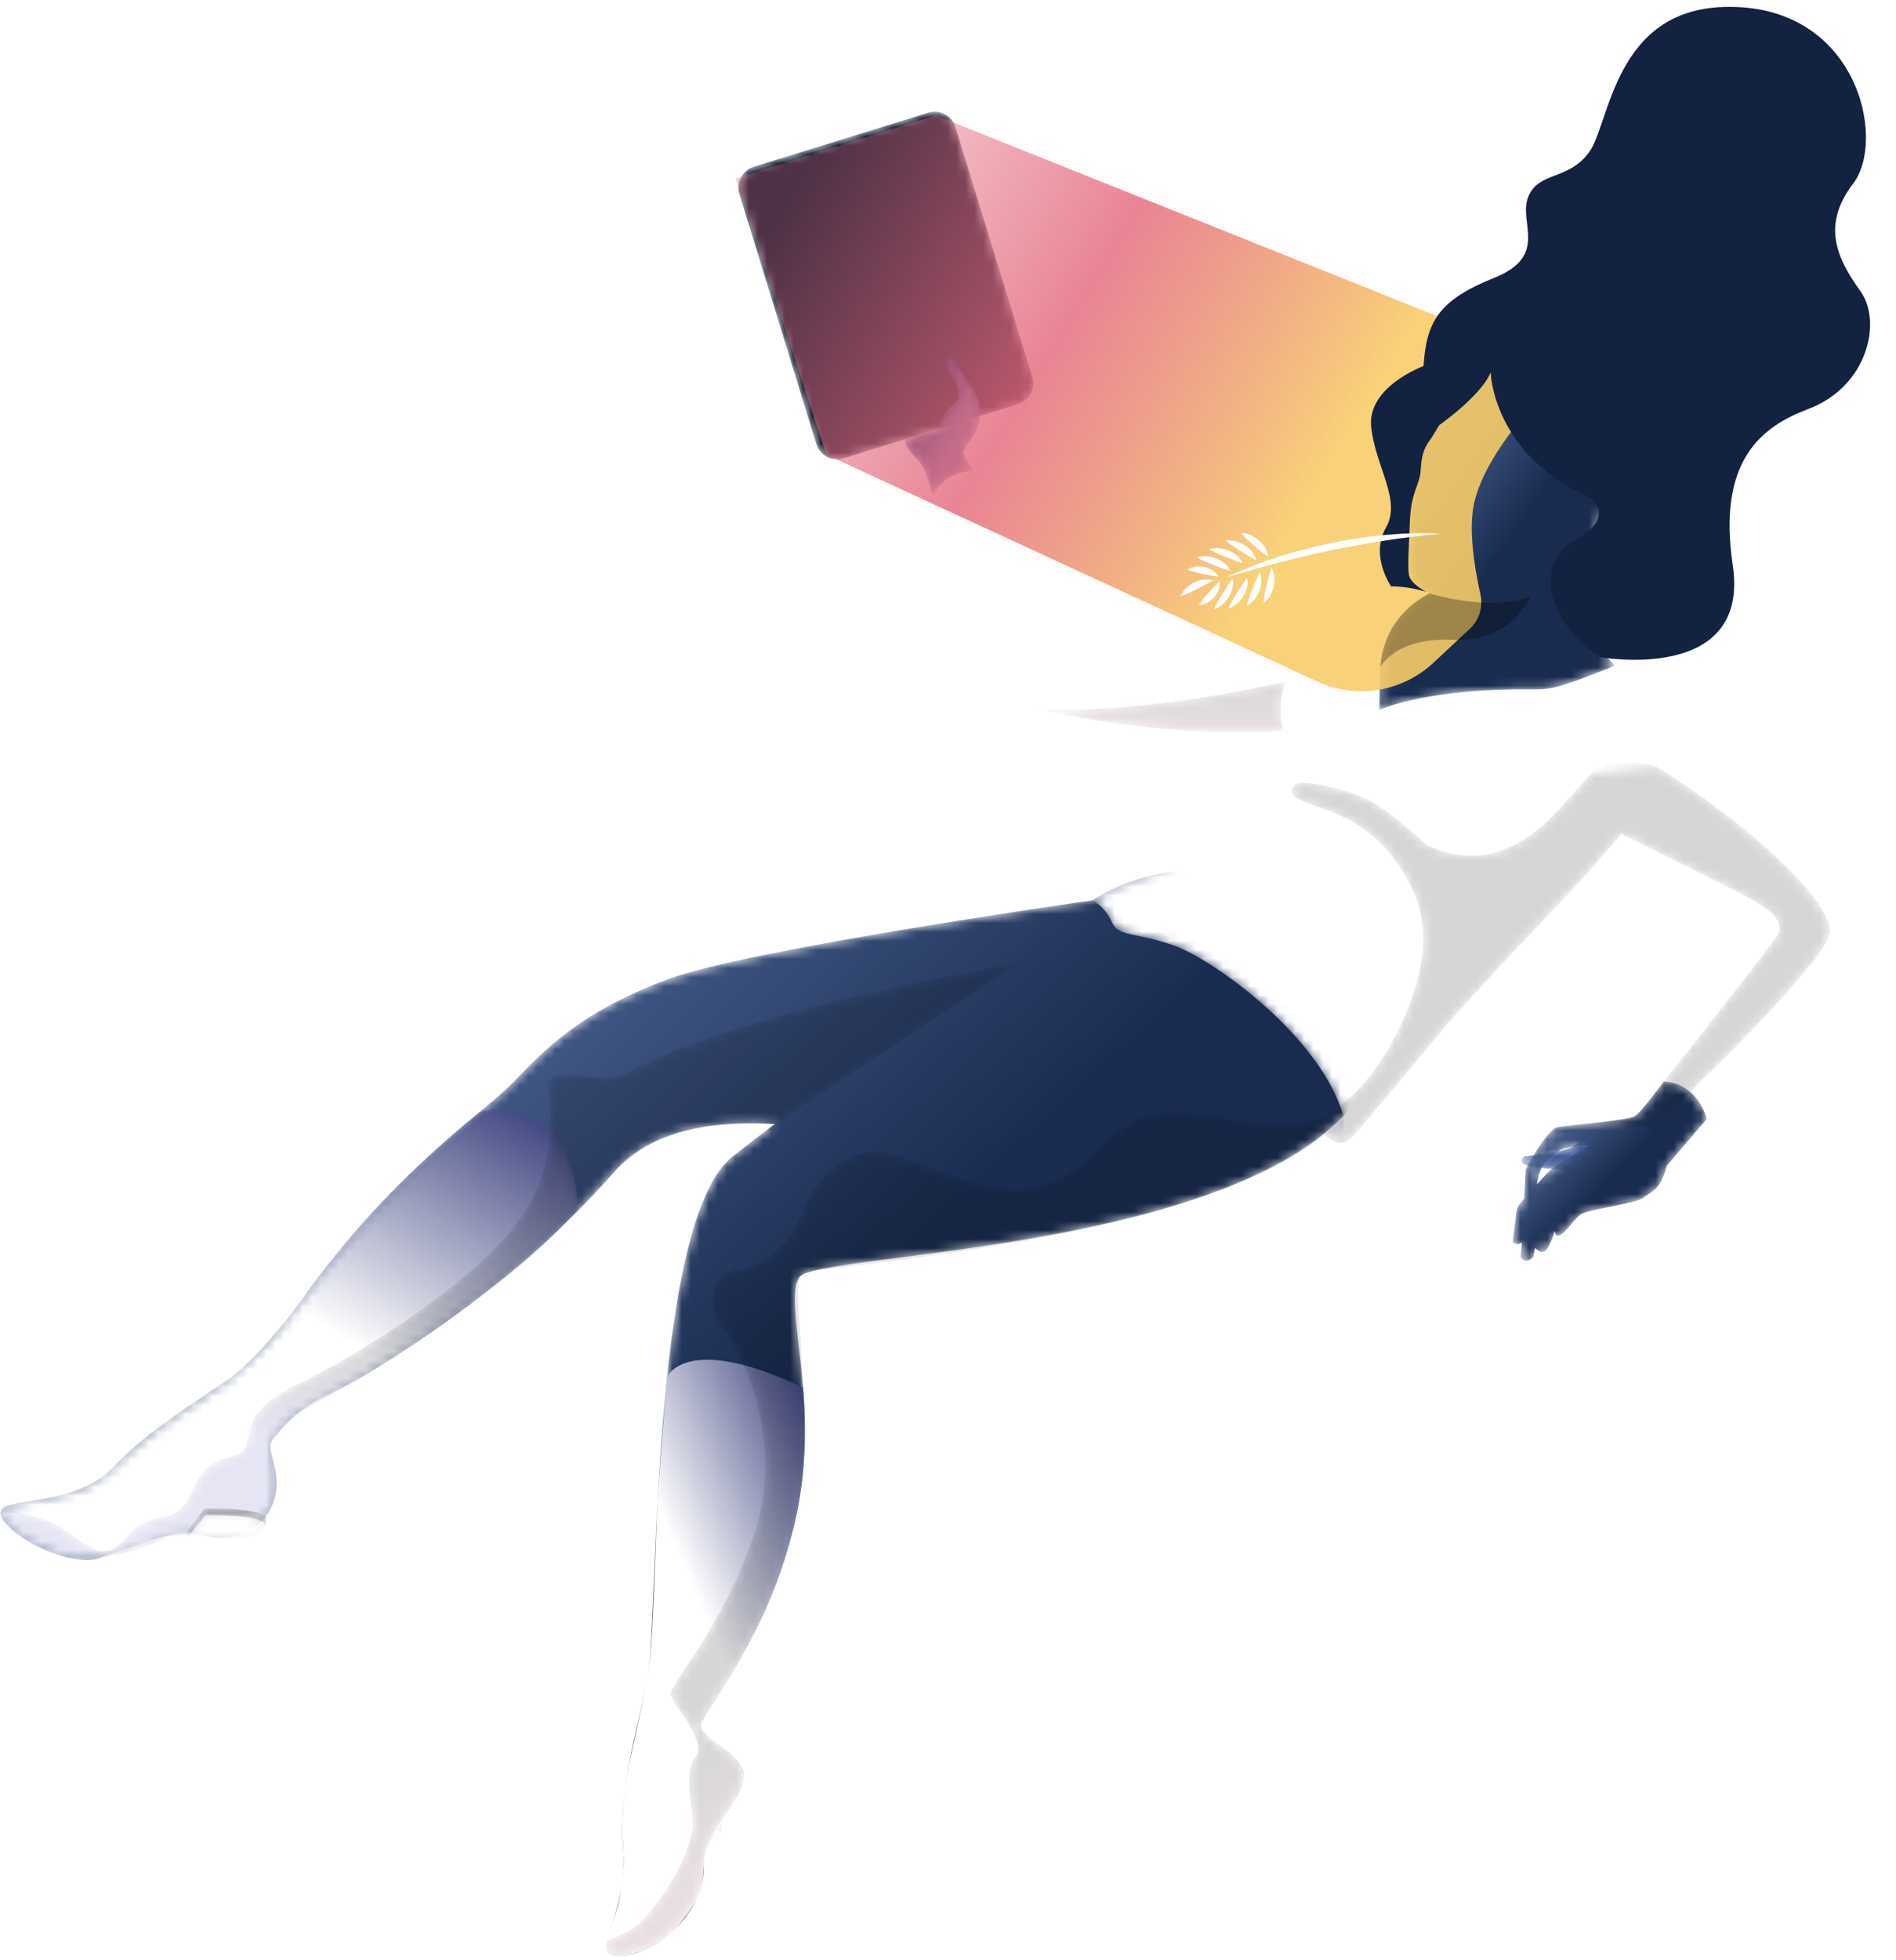 <?xml version="1.0" encoding="UTF-8"?>
<svg width="210px" height="217px" viewBox="0 0 210 217" version="1.1" xmlns="http://www.w3.org/2000/svg" xmlns:xlink="http://www.w3.org/1999/xlink">
    <!-- Generator: sketchtool 52.2 (67145) - http://www.bohemiancoding.com/sketch -->
    <title>CA0A9880-ACFA-450A-854E-A3F99A1E54D0</title>
    <desc>Created with sketchtool.</desc>
    <defs>
        <path d="M121.018,3.992 C121.018,3.992 82.729,9.429 73.924,12.748 C65.118,16.066 61.118,19.648 57.172,23.805 C53.227,27.963 44.805,32.899 34.411,46.827 C34.411,46.827 29.489,54.167 24.726,57.42 C19.342,61.098 16.117,63.016 12.249,67.023 C8.411,71.001 0.178,70.132 0.065,71.685 C-0.096,73.899 7.505,77.966 10.999,76.824 C15.161,75.462 19.637,73.32 22.33,74.222 C25.024,75.124 28.986,74.16 30.247,70.699 C31.508,67.236 29.251,64.841 30.158,63.736 C31.066,62.632 32.724,60.293 36.891,58.439 C41.058,56.584 57.059,46.762 68.007,34.087 C71.965,29.506 78.673,28.349 85.801,28.772 C84.245,29.94 82.69,31.132 81.145,32.353 C71.773,39.753 72.967,85.218 71.646,90.803 C70.447,95.869 68.503,102.834 69.017,108.998 C69.532,115.162 66.445,119.13 67.357,120.47 C68.133,121.614 72.832,120.461 75.729,116.828 C78.625,113.193 77.787,110.501 77.968,109.842 C79.025,106.019 82.501,103.179 82.374,100.767 C82.249,98.356 77.187,96.529 77.512,95.351 C77.836,94.173 86.791,80.98 88.615,69.761 C90.441,58.541 86.816,48.438 88.508,45.737 C90.199,43.037 133.934,43.112 148.803,27.892 C151.4,25.232 151.657,22.332 150.548,19.46 C153.351,14.401 154.363,10.268 154.388,8.429 C154.421,6.181 144.141,0.595 133.518,0.595 C129.182,0.594 124.791,1.525 121.018,3.992" id="path-1"></path>
        <linearGradient x1="-42.306%" y1="0%" x2="47.656%" y2="78.898%" id="linearGradient-3">
            <stop stop-color="#98B6F7" offset="0%"></stop>
            <stop stop-color="#192C50" offset="87%"></stop>
            <stop stop-color="#192C50" offset="100%"></stop>
        </linearGradient>
        <path d="M10.675,0.762 C7.476,0.794 6.105,2.296 5.528,2.539 C4.553,2.948 2.489,3.281 0.347,3.523 C0.347,3.523 -0.262,4.008 0.303,4.383 C0.87,4.759 5.534,5.317 9.573,4.86 C13.611,4.404 13.398,4.195 14.2,1.602 C14.2,1.602 13.886,0.761 10.847,0.761 C10.791,0.761 10.733,0.761 10.675,0.762" id="path-4"></path>
        <linearGradient x1="64.565%" y1="61.981%" x2="17.216%" y2="17.946%" id="linearGradient-6">
            <stop stop-color="#6A7EB1" offset="0%"></stop>
            <stop stop-color="#07247A" offset="87%"></stop>
            <stop stop-color="#02247A" offset="100%"></stop>
        </linearGradient>
        <path d="M21.38,0.883 L2.03,6.875 C0.771,7.265 0.059,8.617 0.447,9.88 L8.972,37.566 C9.361,38.828 10.708,39.542 11.968,39.152 L31.319,33.159 C32.577,32.77 33.289,31.419 32.9,30.157 L24.376,2.47 C24.06,1.441 23.105,0.777 22.082,0.777 C21.85,0.777 21.613,0.811 21.38,0.883" id="path-7"></path>
        <path d="M5.294,2.376 C5.637,3.015 6.248,3.603 6.413,4.909 C6.549,5.99 4.624,5.958 4.289,8.64 L4.285,8.623 L0.37,9.833 C0.37,9.833 0.414,10.703 1.361,11.609 C2.479,12.678 2.55,12.861 3.533,16.18 C3.533,16.18 4.14,14.754 5.339,14.04 C5.648,13.878 6.63,13.424 8.049,13.32 C8.049,13.32 7.111,12.037 6.912,11.424 C6.711,10.811 8.372,9.518 8.624,7.965 C8.858,6.527 8.793,5.416 7.736,3.899 C6.453,2.055 5.82,0.742 5.312,0.662 C5.288,0.658 5.267,0.657 5.245,0.657 C4.705,0.657 5.02,1.867 5.294,2.376" id="path-9"></path>
        <path d="M0.339,3.368 C0.339,3.368 8.482,22.731 11.923,26.846 C11.923,26.846 25.326,30.133 39.212,29.297 C37.988,37.169 29.824,43.077 25.743,44.644 C25.42,44.768 25.117,44.885 24.823,44.997 C24.818,44.999 19.626,46.593 18.014,48.032 C18.014,48.032 19.382,48.722 20.136,50.448 C20.888,52.174 23.024,51.545 27.254,53.135 C31.484,54.722 43.254,63.073 45.799,71.933 C45.799,71.933 46.376,75.381 43.63,73.888 C43.63,73.888 45.136,75.634 46.673,74.361 C48.155,73.135 57.344,61.475 60.043,58.507 C63.5,54.753 70.669,47.903 76.574,40.679 C85.401,44.841 94.613,49.493 94.402,50.69 C93.999,52.978 81.274,68.101 81.274,68.101 C85.18,68.307 86.044,72.24 86.044,72.24 C92.026,66.743 102.277,56.836 105.036,52.364 C107.794,47.893 106.286,45.058 106.286,45.058 C97.093,33.235 85.004,26.856 81.202,24.724 C76.718,22.208 71.98,19.336 71.98,19.336 L53.78,15.621 L55.422,14.079 C55.422,14.079 51.106,11.775 45.964,14.955 C40.822,18.137 21.346,19.964 17.42,19.701 C14.946,19.536 10.619,9.728 4.855,0.508 C4.855,0.508 4.773,0.5 4.63,0.5 C3.89,0.5 1.519,0.716 0.339,3.368" id="path-11"></path>
        <path d="M4.846,4.989 C4.084,7.386 3.505,9.75 3.596,11.111 C3.673,12.239 4.443,12.815 3.609,14.601 C2.411,17.172 3.732,19.301 3.485,21.261 C3.281,22.863 3.347,24.406 5.922,25.266 C-0.748,28.869 0.47,34.967 0.232,38.186 C0.232,38.186 4.789,36.034 15.232,35.896 C15.784,35.889 16.251,35.891 16.663,35.895 C19.328,35.911 19.741,35.929 26.387,33.268 C26.387,33.268 21.585,29.753 24.244,18.471 C24.338,18.235 24.429,17.997 24.49,17.751 L24.866,16.153 C24.866,16.153 26.25,16.706 27.645,14.112 C29.04,11.519 28.257,9.257 25.016,9.865 C25.016,9.865 25.975,3.822 25.424,3.072 C24.87,2.324 9.032,0.229 9.032,0.229 C9.032,0.229 5.609,2.591 4.846,4.989" id="path-13"></path>
        <path d="M0.512,2.622 C3.272,4.141 2.681,0.667 2.681,0.667 L0.512,2.622 Z" id="path-15"></path>
        <linearGradient x1="54.329%" y1="-108.232%" x2="49.84%" y2="64.281%" id="linearGradient-17">
            <stop stop-color="#604BD8" offset="0%"></stop>
            <stop stop-color="#FFFFFF" offset="100%"></stop>
        </linearGradient>
        <path d="M14.113,3.925 C13.351,4.331 6.651,4.886 5.603,5.089 C4.555,5.292 2.114,9.552 2.098,9.848 C2.086,10.064 1.99,11.961 1.937,12.984 C1.496,13.507 1.172,13.935 1.138,14.111 C1.037,14.626 0.653,17.803 0.653,17.803 C0.653,17.803 1.073,18.27 1.688,17.856 L1.534,19.408 C1.534,19.408 1.928,20.396 2.94,19.481 L3.14,18.451 C3.14,18.451 3.978,19.46 4.549,18.449 C5.118,17.438 5.313,16.555 5.313,16.555 C5.313,16.555 5.341,17.449 6.033,16.964 C6.726,16.48 7.451,15.328 8.147,14.769 C8.842,14.21 14.437,13.532 15.136,12.898 C15.836,12.266 17.059,12.179 17.705,9.388 L22.166,4.177 C22.166,4.177 21.212,0.194 17.396,0.038 C17.396,0.038 14.876,3.518 14.113,3.925 M3.972,9.425 C4.531,8.635 5.617,7.682 6.182,7.509 C6.748,7.337 9.666,6.818 8.899,7.3 C8.133,7.78 5.392,9.2 4.608,10.052 C4.341,10.342 3.865,10.845 3.349,11.403 C3.458,10.741 3.654,9.875 3.972,9.425" id="path-18"></path>
        <path d="M53.104,1.032 C47.45,5.552 43.441,9.791 40.277,13.187 C37.113,16.584 33.247,22.04 31.137,24.744 C29.029,27.448 25.83,30.173 24.726,30.996 C23.621,31.819 21.01,33.511 18.763,35.064 C16.517,36.619 14.506,38.423 13.304,39.542 C12.103,40.661 11.915,40.923 10.559,41.919 C9.202,42.914 5.865,43.618 3.252,44.102 C0.641,44.587 0.557,44.735 0.228,44.949 C-0.099,45.165 -0.216,45.556 0.906,46.862 C2.029,48.166 6.097,50.34 8.537,50.52 C10.977,50.7 13.858,49.829 15.241,49.422 C16.624,49.014 18.737,47.956 18.737,47.956 C20.133,47.701 21.925,47.87 21.925,47.87 C23.867,48.104 24.58,48.112 24.58,48.112 C28.804,47.951 30.068,45.311 30.488,43.338 C30.908,41.366 30.302,39.87 30.045,38.782 C29.788,37.694 30.571,36.851 31.23,36.061 C31.89,35.273 32.996,34.401 33.248,34.258 C33.499,34.116 36.905,32.174 40.877,29.868 C44.847,27.563 46.97,25.966 53.393,21.277 C59.818,16.589 64.081,11.763 64.081,11.763 C63.385,2.223 58.636,0.669 55.616,0.669 C54.159,0.67 53.104,1.032 53.104,1.032" id="path-20"></path>
        <linearGradient x1="92.91%" y1="0%" x2="50%" y2="54.832%" id="linearGradient-22">
            <stop stop-color="#3D437F" offset="0%"></stop>
            <stop stop-color="#FFFFFF" offset="87%"></stop>
            <stop stop-color="#FFFFFF" offset="100%"></stop>
        </linearGradient>
        <path d="M0.401,8.595 C0.401,8.595 2.034,2.26 8.491,2.584 C14.95,2.908 16.996,0.821 16.996,0.821 C12.457,2.52 5.803,0.452 5.803,0.452 C0.298,3.333 0.401,8.595 0.401,8.595" id="path-23"></path>
        <path d="M116.308,1.16 C126.2,7.193 136.122,16.267 135.595,19.626 C135.149,22.47 124.362,33.078 121.06,36.269 C121.06,36.269 116.65,40.965 116.203,41.13 C115.756,41.296 105.716,41.533 105.194,41.946 C104.672,42.359 102.505,45.516 102.479,46.017 C102.453,46.518 102.361,48.313 102.361,48.313 L101.748,49.019 L101.907,45.881 C101.907,45.881 102.604,44.204 104.128,42.269 C104.128,42.269 104.959,41.308 105.186,41.215 C105.413,41.122 105.271,41.136 108.537,40.754 C111.802,40.37 113.824,40.184 114.381,39.578 C114.832,39.089 116.559,36.897 117.208,36.072 L117.206,36.072 C117.206,36.072 117.297,35.957 117.457,35.755 C119.1,33.681 128.383,21.954 129.691,20.002 C131.127,17.859 127.324,16.191 126.092,15.477 C124.859,14.761 112.506,8.65 112.506,8.65 C112.506,8.65 109.457,12.234 108.911,12.849 C108.366,13.466 101.138,21.121 100.372,21.907 C99.606,22.693 93.767,29.056 92.797,30.227 C91.825,31.399 83.976,40.874 82.605,42.332 C81.233,43.788 79.561,41.859 79.561,41.859 C74.978,46.244 64.6,49.295 64.6,49.295 C50.122,54.352 24.979,56.627 22.758,57.105 C20.538,57.582 21.436,57.748 22.067,74.233 C22.698,90.719 11.53,105.348 10.729,106.755 C9.927,108.162 12.716,109.618 13.429,110.161 C14.141,110.703 15.052,111.24 15.302,112.778 C15.553,114.316 13.618,116.671 13.375,117.04 C13.13,117.409 10.794,120.533 10.878,122.843 C10.962,125.154 10.242,126.209 10.242,126.209 C8.391,130.499 4.646,132.476 2.002,132.873 C-0.642,133.271 0.203,131.137 0.203,131.137 C2.907,130.136 3.785,129.566 6.013,126.529 C8.242,123.494 9.773,119.838 9.655,117.942 C9.537,116.045 8.643,112.384 9.982,110.772 C11.321,109.161 7.347,104.966 7.192,103.908 C7.036,102.85 13.019,96.437 16.48,86.113 C19.94,75.791 15.002,65.875 13.03,63.463 C11.06,61.052 11.461,57.292 14.836,56.836 C18.21,56.379 20.657,53.565 21.632,50.884 C22.607,48.204 24.889,44.541 29.07,43.916 C33.25,43.291 41.645,49.47 47.589,47.84 C54.693,45.892 54.611,41.582 59.721,39.966 C64.829,38.351 71.05,41.557 76.806,40.738 C83.891,39.729 89.529,29.111 90.463,22.06 C91.11,17.174 88.851,13.564 87.753,11.992 C84.359,7.135 80.262,6.192 77.619,5.225 C74.973,4.258 76.169,3.176 76.799,3 C77.429,2.825 82.778,3.62 85.594,5.531 C88.41,7.442 90.972,9.881 90.972,9.881 C100.735,14.476 106.557,4.341 109.124,2.018" id="path-25"></path>
        <linearGradient x1="42.155%" y1="82.664%" x2="29.378%" y2="64.014%" id="linearGradient-27">
            <stop stop-color="#E3667A" offset="0%"></stop>
            <stop stop-color="#000000" offset="87%"></stop>
            <stop stop-color="#000000" offset="100%"></stop>
        </linearGradient>
        <path d="M-3.0539e-12,61.424 C0.003,61.362 0.024,61.312 0.065,61.276 C0.79,60.619 4.705,62.108 5.67,62.422 C6.635,62.736 8.95,64.754 10.754,65.54 C11.452,65.844 12.398,65.468 13.296,64.895 C14.06,63.832 15.629,62.177 18.183,61.8 C22.011,61.235 20.549,56.398 25.164,55.301 C29.779,54.206 24.611,51.273 32.599,47.357 C40.587,43.441 51.592,36.278 56.658,30.062 C61.726,23.847 61.089,17.717 60.686,14.459 C60.283,11.2 66.875,14.219 69.318,12.808 C69.318,12.808 78.765,6.55 112.911,0.517 L85.803,18.359 C83.316,18.055 78.309,18.612 78.309,18.612 C70.367,20.211 69.373,22.321 62.24,29.705 C55.106,37.089 42.459,44.924 40.785,45.937 C39.111,46.95 32.8,50.527 32.8,50.527 C30.424,52.744 30.158,53.327 29.955,54.272 C29.752,55.217 31.601,57.407 29.925,61.011 C29.84,61.192 29.572,61.639 29.477,61.8 C29.443,61.855 29.414,62.728 29.386,62.787 C28.393,64.82 24.062,64.12 23.491,64.073 C22.879,64.023 21.19,63.627 18.737,63.971 C18.737,63.971 14.991,66.105 9.896,66.536 C5.136,66.939 0.053,62.567 -1.75409497e-12,61.458 L-6.15402194e-13,61.424" id="path-28"></path>
        <linearGradient x1="42.155%" y1="82.664%" x2="46.841%" y2="62.841%" id="linearGradient-30">
            <stop stop-color="#665EB7" offset="0%"></stop>
            <stop stop-color="#000000" offset="87%"></stop>
            <stop stop-color="#000000" offset="100%"></stop>
        </linearGradient>
        <path d="M0.744,3.624 C0.744,3.624 13.783,6.962 28.033,6.076 C28.033,6.076 27.019,3.353 28.316,0.554 C28.316,0.554 13.203,4.264 0.744,3.624" id="path-31"></path>
        <linearGradient x1="29.378%" y1="172.957%" x2="29.378%" y2="-32.917%" id="linearGradient-33">
            <stop stop-color="#E3667A" offset="0%"></stop>
            <stop stop-color="#000000" offset="87%"></stop>
            <stop stop-color="#000000" offset="100%"></stop>
        </linearGradient>
        <path d="M2.007,0.784 L0.003,3.245 C0.003,3.245 4.31,3.597 4.912,3.546 C5.513,3.497 7.867,3.551 8.568,2.165 C9.214,0.887 4.255,0.78 2.561,0.78 C2.216,0.78 2.007,0.784 2.007,0.784" id="path-34"></path>
        <linearGradient x1="19.614%" y1="49.652%" x2="93.798%" y2="15.813%" id="linearGradient-36">
            <stop stop-color="#F8CC6A" stop-opacity="0.9" offset="0%"></stop>
            <stop stop-color="#E3667A" stop-opacity="0.8" offset="49.471%"></stop>
            <stop stop-color="#E3667A" stop-opacity="0.3" offset="100%"></stop>
        </linearGradient>
        <filter x="-3.5%" y="-4.5%" width="106.9%" height="105.7%" filterUnits="objectBoundingBox" id="filter-37">
            <feGaussianBlur stdDeviation="1" in="SourceGraphic"></feGaussianBlur>
        </filter>
        <path d="M22.843,4.389 C21.771,4.612 20.705,4.6 19.635,4.59 C17.648,4.57 15.64,4.549 13.535,6.022 C10.919,7.851 12.143,9.672 4.277,11.07 C-0.534,11.925 0.637,17.953 0.637,17.953 C0.637,17.953 0.795,16.989 1.169,16.12 C1.169,16.12 1.602,12.946 7.796,12.937 C13.989,12.927 22.737,17.836 20.874,32.168 C20.874,32.168 22.367,32.543 22.079,34.03 C22.079,34.03 31.176,24.097 28.775,17.274 C28.775,17.274 30.998,12.869 31.456,11.117 C32.546,6.95 28.949,0.517 25.494,0.517 C25.494,0.517 25.902,3.753 22.843,4.389" id="path-38"></path>
        <path d="M0.003,3.245 L0.003,2.547 L1.88,0.078 C1.88,0.078 7.398,-0.121 8.716,0.944 L8.626,1.931 C8.626,1.931 8.751,1.364 6.879,1.055 C5.035,0.749 2.007,0.784 2.007,0.784 L0.003,3.245 Z" id="path-40"></path>
        <path d="M2.403,2.339 C2.28,3.201 0.078,6.58 0.078,6.58 L0.078,7.729 C2.518,4.173 3.128,2.071 3.128,2.071 C3.051,1.306 2.146,0.345 2.146,0.345 C2.499,1.41 2.526,1.476 2.403,2.339" id="path-42"></path>
        <path d="M0.877,1.323 L0.187,1.304 C0.311,1.06 0.877,0.175 0.877,0.175 L0.877,1.323 Z" id="path-44"></path>
        <linearGradient x1="104.721%" y1="92.076%" x2="45.31%" y2="50.646%" id="linearGradient-46">
            <stop stop-color="#604BD8" offset="0%"></stop>
            <stop stop-color="#FFFFFF" offset="100%"></stop>
        </linearGradient>
    </defs>
    <g id="DesignDashboardAgents-" stroke="none" stroke-width="1" fill="none" fill-rule="evenodd">
        <g id="1a-Dashboard-Overview" transform="translate(-873, -88)">
            <g id="Womencover" transform="translate(873, 88)">
                <g id="Group-3" transform="translate(0, 95.667)">
                    <mask id="mask-2" fill="white">
                        <use xlink:href="#path-1"></use>
                    </mask>
                    <g id="Clip-2"></g>
                    <path d="M121.018,3.992 C121.018,3.992 82.729,9.429 73.924,12.748 C65.118,16.066 61.118,19.648 57.172,23.805 C53.227,27.963 44.805,32.899 34.411,46.827 C34.411,46.827 29.489,54.167 24.726,57.42 C19.342,61.098 16.117,63.016 12.249,67.023 C8.411,71.001 0.178,70.132 0.065,71.685 C-0.096,73.899 7.505,77.966 10.999,76.824 C15.161,75.462 19.637,73.32 22.33,74.222 C25.024,75.124 28.986,74.16 30.247,70.699 C31.508,67.236 29.251,64.841 30.158,63.736 C31.066,62.632 32.724,60.293 36.891,58.439 C41.058,56.584 57.059,46.762 68.007,34.087 C71.965,29.506 78.673,28.349 85.801,28.772 C84.245,29.94 82.69,31.132 81.145,32.353 C71.773,39.753 72.967,85.218 71.646,90.803 C70.447,95.869 68.503,102.834 69.017,108.998 C69.532,115.162 66.445,119.13 67.357,120.47 C68.133,121.614 72.832,120.461 75.729,116.828 C78.625,113.193 77.787,110.501 77.968,109.842 C79.025,106.019 82.501,103.179 82.374,100.767 C82.249,98.356 77.187,96.529 77.512,95.351 C77.836,94.173 86.791,80.98 88.615,69.761 C90.441,58.541 86.816,48.438 88.508,45.737 C90.199,43.037 133.934,43.112 148.803,27.892 C151.4,25.232 151.657,22.332 150.548,19.46 C153.351,14.401 154.363,10.268 154.388,8.429 C154.421,6.181 144.141,0.595 133.518,0.595 C129.182,0.594 124.791,1.525 121.018,3.992" id="Fill-1" fill="url(#linearGradient-3)" mask="url(#mask-2)"></path>
                </g>
                <g id="Group-6" transform="translate(168.479, 124.494)">
                    <mask id="mask-5" fill="white">
                        <use xlink:href="#path-4"></use>
                    </mask>
                    <g id="Clip-5"></g>
                    <path d="M10.675,0.762 C7.476,0.794 6.105,2.296 5.528,2.539 C4.553,2.948 2.489,3.281 0.347,3.523 C0.347,3.523 -0.262,4.008 0.303,4.383 C0.87,4.759 5.534,5.317 9.573,4.86 C13.611,4.404 13.398,4.195 14.2,1.602 C14.2,1.602 13.886,0.761 10.847,0.761 C10.791,0.761 10.733,0.761 10.675,0.762" id="Fill-4" fill="url(#linearGradient-6)" mask="url(#mask-5)"></path>
                </g>
                <g id="Group-9" transform="translate(81.445, 11.59)">
                    <mask id="mask-8" fill="white">
                        <use xlink:href="#path-7"></use>
                    </mask>
                    <g id="Clip-8"></g>
                    <path d="M21.38,0.883 L2.03,6.875 C0.771,7.265 0.059,8.617 0.447,9.88 L8.972,37.566 C9.361,38.828 10.708,39.542 11.968,39.152 L31.319,33.159 C32.577,32.77 33.289,31.419 32.9,30.157 L24.376,2.47 C24.06,1.441 23.105,0.777 22.082,0.777 C21.85,0.777 21.613,0.811 21.38,0.883" id="Fill-7" fill="#0F1B30" mask="url(#mask-8)"></path>
                </g>
                <g id="Group-15" transform="translate(99.81, 38.815)">
                    <mask id="mask-10" fill="white">
                        <use xlink:href="#path-9"></use>
                    </mask>
                    <g id="Clip-14"></g>
                    <path d="M5.294,2.376 C5.637,3.015 6.248,3.603 6.413,4.909 C6.549,5.99 4.624,5.958 4.289,8.64 L4.285,8.623 L0.37,9.833 C0.37,9.833 0.414,10.703 1.361,11.609 C2.479,12.678 2.55,12.861 3.533,16.18 C3.533,16.18 4.14,14.754 5.339,14.04 C5.648,13.878 6.63,13.424 8.049,13.32 C8.049,13.32 7.111,12.037 6.912,11.424 C6.711,10.811 8.372,9.518 8.624,7.965 C8.858,6.527 8.793,5.416 7.736,3.899 C6.453,2.055 5.82,0.742 5.312,0.662 C5.288,0.658 5.267,0.657 5.245,0.657 C4.705,0.657 5.02,1.867 5.294,2.376" id="Fill-13" fill="url(#linearGradient-6)" mask="url(#mask-10)"></path>
                </g>
                <g id="Group-18" transform="translate(103.004, 51.627)">
                    <mask id="mask-12" fill="white">
                        <use xlink:href="#path-11"></use>
                    </mask>
                    <g id="Clip-17"></g>
                    <path d="M0.339,3.368 C0.339,3.368 8.482,22.731 11.923,26.846 C11.923,26.846 25.326,30.133 39.212,29.297 C37.988,37.169 29.824,43.077 25.743,44.644 C25.42,44.768 25.117,44.885 24.823,44.997 C24.818,44.999 19.626,46.593 18.014,48.032 C18.014,48.032 19.382,48.722 20.136,50.448 C20.888,52.174 23.024,51.545 27.254,53.135 C31.484,54.722 43.254,63.073 45.799,71.933 C45.799,71.933 46.376,75.381 43.63,73.888 C43.63,73.888 45.136,75.634 46.673,74.361 C48.155,73.135 57.344,61.475 60.043,58.507 C63.5,54.753 70.669,47.903 76.574,40.679 C85.401,44.841 94.613,49.493 94.402,50.69 C93.999,52.978 81.274,68.101 81.274,68.101 C85.18,68.307 86.044,72.24 86.044,72.24 C92.026,66.743 102.277,56.836 105.036,52.364 C107.794,47.893 106.286,45.058 106.286,45.058 C97.093,33.235 85.004,26.856 81.202,24.724 C76.718,22.208 71.98,19.336 71.98,19.336 L53.78,15.621 L55.422,14.079 C55.422,14.079 51.106,11.775 45.964,14.955 C40.822,18.137 21.346,19.964 17.42,19.701 C14.946,19.536 10.619,9.728 4.855,0.508 C4.855,0.508 4.773,0.5 4.63,0.5 C3.89,0.5 1.519,0.716 0.339,3.368" id="Fill-16" fill="#FFFFFF" mask="url(#mask-12)"></path>
                </g>
                <g id="Group-21" transform="translate(152.51, 40.416)">
                    <mask id="mask-14" fill="white">
                        <use xlink:href="#path-13"></use>
                    </mask>
                    <g id="Clip-20"></g>
                    <path d="M4.846,4.989 C4.084,7.386 3.505,9.75 3.596,11.111 C3.673,12.239 4.443,12.815 3.609,14.601 C2.411,17.172 3.732,19.301 3.485,21.261 C3.281,22.863 3.347,24.406 5.922,25.266 C-0.748,28.869 0.47,34.967 0.232,38.186 C0.232,38.186 4.789,36.034 15.232,35.896 C15.784,35.889 16.251,35.891 16.663,35.895 C19.328,35.911 19.741,35.929 26.387,33.268 C26.387,33.268 21.585,29.753 24.244,18.471 C24.338,18.235 24.429,17.997 24.49,17.751 L24.866,16.153 C24.866,16.153 26.25,16.706 27.645,14.112 C29.04,11.519 28.257,9.257 25.016,9.865 C25.016,9.865 25.975,3.822 25.424,3.072 C24.87,2.324 9.032,0.229 9.032,0.229 C9.032,0.229 5.609,2.591 4.846,4.989" id="Fill-19" fill="url(#linearGradient-3)" mask="url(#mask-14)"></path>
                </g>
                <g id="Group-24" transform="translate(146.122, 122.892)">
                    <mask id="mask-16" fill="white">
                        <use xlink:href="#path-15"></use>
                    </mask>
                    <g id="Clip-23"></g>
                    <path d="M0.512,2.622 C3.272,4.141 2.681,0.667 2.681,0.667 L0.512,2.622 Z" id="Fill-22" fill="url(#linearGradient-17)" mask="url(#mask-16)"></path>
                </g>
                <g id="Group-27" transform="translate(166.882, 119.69)">
                    <mask id="mask-19" fill="white">
                        <use xlink:href="#path-18"></use>
                    </mask>
                    <g id="Clip-26"></g>
                    <path d="M14.113,3.925 C13.351,4.331 6.651,4.886 5.603,5.089 C4.555,5.292 2.114,9.552 2.098,9.848 C2.086,10.064 1.99,11.961 1.937,12.984 C1.496,13.507 1.172,13.935 1.138,14.111 C1.037,14.626 0.653,17.803 0.653,17.803 C0.653,17.803 1.073,18.27 1.688,17.856 L1.534,19.408 C1.534,19.408 1.928,20.396 2.94,19.481 L3.14,18.451 C3.14,18.451 3.978,19.46 4.549,18.449 C5.118,17.438 5.313,16.555 5.313,16.555 C5.313,16.555 5.341,17.449 6.033,16.964 C6.726,16.48 7.451,15.328 8.147,14.769 C8.842,14.21 14.437,13.532 15.136,12.898 C15.836,12.266 17.059,12.179 17.705,9.388 L22.166,4.177 C22.166,4.177 21.212,0.194 17.396,0.038 C17.396,0.038 14.876,3.518 14.113,3.925 M3.972,9.425 C4.531,8.635 5.617,7.682 6.182,7.509 C6.748,7.337 9.666,6.818 8.899,7.3 C8.133,7.78 5.392,9.2 4.608,10.052 C4.341,10.342 3.865,10.845 3.349,11.403 C3.458,10.741 3.654,9.875 3.972,9.425" id="Fill-25" fill="url(#linearGradient-3)" mask="url(#mask-19)"></path>
                </g>
                <g id="Group-30" transform="translate(0, 122.092)">
                    <mask id="mask-21" fill="white">
                        <use xlink:href="#path-20"></use>
                    </mask>
                    <g id="Clip-29"></g>
                    <path d="M53.104,1.032 C47.45,5.552 43.441,9.791 40.277,13.187 C37.113,16.584 33.247,22.04 31.137,24.744 C29.029,27.448 25.83,30.173 24.726,30.996 C23.621,31.819 21.01,33.511 18.763,35.064 C16.517,36.619 14.506,38.423 13.304,39.542 C12.103,40.661 11.915,40.923 10.559,41.919 C9.202,42.914 5.865,43.618 3.252,44.102 C0.641,44.587 0.557,44.735 0.228,44.949 C-0.099,45.165 -0.216,45.556 0.906,46.862 C2.029,48.166 6.097,50.34 8.537,50.52 C10.977,50.7 13.858,49.829 15.241,49.422 C16.624,49.014 18.737,47.956 18.737,47.956 C20.133,47.701 21.925,47.87 21.925,47.87 C23.867,48.104 24.58,48.112 24.58,48.112 C28.804,47.951 30.068,45.311 30.488,43.338 C30.908,41.366 30.302,39.87 30.045,38.782 C29.788,37.694 30.571,36.851 31.23,36.061 C31.89,35.273 32.996,34.401 33.248,34.258 C33.499,34.116 36.905,32.174 40.877,29.868 C44.847,27.563 46.97,25.966 53.393,21.277 C59.818,16.589 64.081,11.763 64.081,11.763 C63.385,2.223 58.636,0.669 55.616,0.669 C54.159,0.67 53.104,1.032 53.104,1.032" id="Fill-28" fill="url(#linearGradient-22)" mask="url(#mask-21)"></path>
                </g>
                <g id="Group-33" transform="translate(67.072, 150.118)" fill="url(#linearGradient-22)">
                    <path d="M6.806,2.349 C6.806,2.349 5.914,13.372 5.793,15.436 C5.672,17.501 5.307,30.86 4.856,34.209 C4.404,37.559 3.062,42.791 2.393,46.352 C1.724,49.912 1.866,52.974 1.969,54.877 C2.072,56.78 1.978,56.88 1.665,59.371 C1.352,61.862 0.382,63.073 0.093,65.124 C-0.197,67.173 2.782,66.255 2.782,66.255 C6.354,65.225 7.921,63.209 7.921,63.209 C11.208,59.055 10.617,58.846 10.878,56.382 C11.139,53.918 11.956,52.841 13.882,49.808 C15.807,46.776 15.325,46.614 15.072,45.5 C14.82,44.386 12.444,43.036 11.124,41.971 C9.803,40.907 11.318,39.398 11.75,38.753 C12.182,38.108 14.841,33.721 15.592,32.347 C16.342,30.973 19.124,26.122 20.93,18.578 C22.737,11.036 21.863,3.48 21.863,3.48 C16.885,1.132 13.517,0.404 11.253,0.404 C7.554,0.404 6.806,2.349 6.806,2.349" id="Fill-31"></path>
                </g>
                <g id="Group-41" transform="translate(76.034, 0.387)"></g>
                <g id="Group-80" transform="translate(152.51, 65.239)">
                    <mask id="mask-24" fill="white">
                        <use xlink:href="#path-23"></use>
                    </mask>
                    <g id="Clip-79"></g>
                </g>
                <g id="Group-87" transform="translate(0, 83.656)">
                    <g id="Group-83" transform="translate(67.072, 0)">
                        <mask id="mask-26" fill="white">
                            <use xlink:href="#path-25"></use>
                        </mask>
                        <g id="Clip-82"></g>
                        <path d="M116.308,1.16 C116.308,1.16 111.691,-0.304 109.124,2.018 C106.557,4.341 100.735,14.476 90.972,9.881 C90.972,9.881 88.41,7.442 85.594,5.531 C82.778,3.62 77.429,2.825 76.799,3 C76.169,3.176 74.973,4.258 77.619,5.225 C80.262,6.192 84.359,7.135 87.753,11.992 C88.851,13.564 91.11,17.174 90.463,22.06 C89.529,29.111 83.891,39.729 76.806,40.738 C71.05,41.557 64.829,38.351 59.721,39.966 C54.611,41.582 54.693,45.892 47.589,47.84 C41.645,49.47 33.25,43.291 29.07,43.916 C24.889,44.541 22.607,48.204 21.632,50.884 C20.657,53.565 18.21,56.379 14.836,56.836 C11.461,57.292 11.06,61.052 13.03,63.463 C15.002,65.875 19.94,75.791 16.48,86.113 C13.019,96.437 7.036,102.85 7.192,103.908 C7.347,104.966 11.321,109.161 9.982,110.772 C8.643,112.384 9.537,116.045 9.655,117.942 C9.773,119.838 8.242,123.494 6.013,126.529 C3.785,129.566 2.907,130.136 0.203,131.137 C0.203,131.137 -0.642,133.271 2.002,132.873 C4.646,132.476 8.391,130.499 10.242,126.209 C10.242,126.209 10.962,125.154 10.878,122.843 C10.794,120.533 13.13,117.409 13.375,117.04 C13.618,116.671 15.553,114.316 15.302,112.778 C15.052,111.24 14.141,110.703 13.429,110.161 C12.716,109.618 9.927,108.162 10.729,106.755 C11.53,105.348 22.698,90.719 22.067,74.233 C21.436,57.748 20.538,57.582 22.758,57.105 C24.979,56.627 50.122,54.352 64.6,49.295 C64.6,49.295 74.978,46.244 79.561,41.859 C79.561,41.859 81.233,43.788 82.605,42.332 C83.976,40.874 91.825,31.399 92.797,30.227 C93.767,29.056 99.606,22.693 100.372,21.907 C101.138,21.121 108.366,13.466 108.911,12.849 C109.457,12.234 112.506,8.65 112.506,8.65 C112.506,8.65 124.859,14.761 126.092,15.477 C127.324,16.191 131.127,17.859 129.691,20.002 C128.383,21.954 119.1,33.681 117.457,35.755 C117.297,35.957 117.206,36.072 117.206,36.072 L117.208,36.072 C116.559,36.897 114.832,39.089 114.381,39.578 C113.824,40.184 111.802,40.37 108.537,40.754 C105.271,41.136 105.413,41.122 105.186,41.215 C104.959,41.308 104.128,42.269 104.128,42.269 C102.604,44.204 101.907,45.881 101.907,45.881 L101.748,49.019 L102.361,48.313 C102.361,48.313 102.453,46.518 102.479,46.017 C102.505,45.516 104.672,42.359 105.194,41.946 C105.716,41.533 115.756,41.296 116.203,41.13 C116.65,40.965 121.06,36.269 121.06,36.269 C124.362,33.078 135.149,22.47 135.595,19.626 C136.122,16.267 126.2,7.193 116.308,1.16" id="Fill-81" fill="url(#linearGradient-27)" opacity="0.4" mask="url(#mask-26)"></path>
                    </g>
                    <g id="Group-86" transform="translate(0, 22.421)">
                        <mask id="mask-29" fill="white">
                            <use xlink:href="#path-28"></use>
                        </mask>
                        <g id="Clip-85"></g>
                        <path d="M69.318,12.808 C66.875,14.219 60.283,11.2 60.686,14.459 C61.089,17.717 61.726,23.847 56.658,30.062 C51.592,36.278 40.587,43.441 32.599,47.357 C24.611,51.273 29.779,54.206 25.164,55.301 C20.549,56.398 22.011,61.235 18.183,61.8 C15.629,62.177 14.06,63.832 13.296,64.895 C12.398,65.468 11.452,65.844 10.754,65.54 C8.95,64.754 6.635,62.736 5.67,62.422 C4.705,62.108 0.79,60.619 0.065,61.276 C-0.66,61.931 4.802,66.967 9.896,66.536 C14.991,66.105 18.737,63.971 18.737,63.971 C21.19,63.627 22.879,64.023 23.491,64.073 C24.062,64.12 28.393,64.82 29.386,62.787 C29.414,62.728 29.443,61.855 29.477,61.8 C29.572,61.639 29.84,61.192 29.925,61.011 C31.601,57.407 29.752,55.217 29.955,54.272 C30.158,53.327 30.424,52.744 32.8,50.527 C32.8,50.527 39.111,46.95 40.785,45.937 C42.459,44.924 55.106,37.089 62.24,29.705 C69.373,22.321 70.367,20.211 78.309,18.612 C78.309,18.612 83.316,18.055 85.803,18.359 L112.911,0.517 C78.765,6.55 69.318,12.808 69.318,12.808" id="Fill-84" fill="url(#linearGradient-30)" opacity="0.4" mask="url(#mask-29)"></path>
                    </g>
                </g>
                <g id="Group-90" transform="translate(114.183, 74.848)">
                    <mask id="mask-32" fill="white">
                        <use xlink:href="#path-31"></use>
                    </mask>
                    <g id="Clip-89"></g>
                    <path d="M0.744,3.624 C0.744,3.624 13.783,6.962 28.033,6.076 C28.033,6.076 27.019,3.353 28.316,0.554 C28.316,0.554 13.203,4.264 0.744,3.624" id="Fill-88" fill="url(#linearGradient-33)" opacity="0.4" mask="url(#mask-32)"></path>
                </g>
                <g id="Group-93" transform="translate(20.76, 166.933)">
                    <mask id="mask-35" fill="white">
                        <use xlink:href="#path-34"></use>
                    </mask>
                    <g id="Clip-92"></g>
                    <path d="M2.007,0.784 L0.003,3.245 C0.003,3.245 4.31,3.597 4.912,3.546 C5.513,3.497 7.867,3.551 8.568,2.165 C9.214,0.887 4.255,0.78 2.561,0.78 C2.216,0.78 2.007,0.784 2.007,0.784" id="Fill-91" fill="#FFFFFF" mask="url(#mask-35)"></path>
                </g>
                <path d="M145.971,12.779 L168.134,19.753 L158.091,50.325 L103.711,75.437 C99.401,77.427 94.316,76.612 90.844,73.375 L86.807,69.611 C85.771,68.645 85.323,67.204 85.629,65.821 C86.482,61.966 86.766,58.891 86.483,56.598 C86.147,53.884 84.476,50.624 81.468,46.819 C81.84,43.791 83.253,41.304 85.705,39.358 C88.157,37.413 88.157,36.588 85.705,36.884 L145.971,12.779 Z" id="Path-3" fill="url(#linearGradient-36)" filter="url(#filter-37)" transform="translate(124.801, 45.753) scale(-1, 1) translate(-124.801, -45.753) "></path>
                <path d="M161.001,70.823 C167.459,71.148 169.505,66.06 169.505,66.06 C164.967,67.759 158.313,65.692 158.313,65.692 C152.807,68.572 152.911,73.834 152.911,73.834 C152.911,73.834 154.543,70.499 161.001,70.823 Z" id="Fill-78" fill="#000000" opacity="0.3"></path>
                <path d="M151.873,47.232 C152.317,51.667 155.281,55.352 153.499,58.431 C151.716,61.511 154.076,64.914 154.076,64.914 C154.076,64.914 155.707,64.846 157.956,65.505 C157.956,65.505 156.171,64.63 156.039,63.566 C155.906,62.501 156.063,60.158 156.111,58.862 C156.158,57.566 156.151,56.037 156.734,54.369 C157.318,52.7 157.293,52.841 157.403,51.459 C157.557,49.523 158.319,48.871 158.646,48.32 C158.979,47.76 159.402,47.071 159.402,47.071 C159.402,47.071 164.087,43.786 165.104,41.213 C165.104,41.213 165.285,50.383 176.278,55.174 C176.278,55.174 178.95,57.274 174.591,59.708 C174.591,59.708 171.077,61.176 171.857,65.505 C172.637,69.834 177.089,72.73 177.089,72.73 C177.089,72.73 193.885,75.812 191.921,62.579 C190.2,50.976 195.08,47.232 200.295,45.271 C206.811,42.818 208.535,35.635 206.038,32.203 C202.999,28.028 202.045,24.531 205.265,20.308 C208.983,15.432 205.711,0.356 190.975,0.769 C178.78,1.111 178.315,13.65 176.027,16.825 C173.739,20.002 170.436,18.943 169.273,21.766 C168.109,24.59 171.649,28.294 165.48,30.765 C159.312,33.235 157.987,35.639 157.671,40.522 C157.671,40.522 151.431,42.799 151.873,47.232 Z" id="Fill-34" fill="#122240"></path>
                <g id="Brindille" transform="translate(130, 58)" fill="#FFFFFF">
                    <path d="M23.432,1.219 C21.396,1.399 19.371,1.706 17.368,2.119 C15.37,2.552 13.38,3.035 11.444,3.691 C10.468,4 9.513,4.361 8.555,4.715 C7.607,5.095 6.672,5.504 5.745,5.93 C7.712,5.378 9.648,4.775 11.616,4.284 C13.576,3.771 15.548,3.314 17.529,2.904 C19.507,2.475 21.505,2.15 23.505,1.828 C24.506,1.664 25.51,1.536 26.518,1.417 C27.525,1.281 28.535,1.186 29.551,1.095 C28.847,1.042 28.142,1.019 27.437,1.019 C26.101,1.019 24.764,1.102 23.432,1.219" id="Fill-42"></path>
                    <path d="M8.163,1.749 C8.403,1.978 8.649,2.182 8.888,2.393 C9.38,2.808 9.85,3.195 10.428,3.647 C10.429,3.264 10.284,2.914 10.101,2.604 C9.918,2.289 9.671,2.023 9.405,1.783 C8.853,1.332 8.195,1.001 7.448,0.988 C7.676,1.291 7.922,1.522 8.163,1.749" id="Fill-45"></path>
                    <path d="M5.775,1.843 C6.046,2.107 6.323,2.3 6.596,2.486 C6.867,2.677 7.141,2.841 7.41,3.013 C7.959,3.35 8.479,3.662 9.12,4.02 C9.065,3.642 8.868,3.318 8.641,3.039 C8.412,2.755 8.128,2.529 7.829,2.333 C7.315,2.029 6.74,1.819 6.13,1.819 C6.013,1.819 5.894,1.826 5.775,1.843" id="Fill-48"></path>
                    <path d="M3.934,2.803 C4.248,3.014 4.555,3.153 4.858,3.288 C5.158,3.426 5.458,3.539 5.753,3.66 C6.351,3.892 6.921,4.104 7.615,4.342 C7.493,3.981 7.241,3.698 6.967,3.464 C6.692,3.225 6.372,3.055 6.043,2.915 C5.638,2.766 5.211,2.67 4.779,2.67 C4.498,2.67 4.214,2.711 3.934,2.803" id="Fill-51"></path>
                    <path d="M2.579,3.702 C2.894,3.911 3.202,4.048 3.505,4.181 C3.807,4.317 4.107,4.428 4.402,4.548 C5.004,4.775 5.573,4.985 6.269,5.218 C6.145,4.857 5.891,4.576 5.616,4.343 C5.34,4.108 5.019,3.938 4.689,3.8 C4.289,3.656 3.868,3.564 3.443,3.564 C3.155,3.564 2.865,3.606 2.579,3.702" id="Fill-54"></path>
                    <path d="M1.525,5.047 C1.836,5.192 2.123,5.268 2.402,5.342 C2.682,5.416 2.952,5.473 3.222,5.532 C3.768,5.644 4.281,5.74 4.937,5.831 C4.797,5.515 4.545,5.287 4.275,5.113 C4.002,4.932 3.697,4.824 3.385,4.748 C3.19,4.712 2.992,4.692 2.794,4.692 C2.354,4.692 1.917,4.792 1.525,5.047" id="Fill-57"></path>
                    <path d="M10.29,6.769 C10.221,7.082 10.143,7.392 10.086,7.719 C10.024,8.045 9.963,8.377 9.957,8.757 C10.553,8.303 10.888,7.646 11.067,6.953 C11.139,6.602 11.181,6.242 11.142,5.879 C11.106,5.521 11.017,5.152 10.791,4.845 C10.591,5.553 10.44,6.142 10.29,6.769" id="Fill-60"></path>
                    <path d="M8.733,7.146 C8.617,7.445 8.494,7.741 8.387,8.054 C8.277,8.368 8.167,8.686 8.105,9.061 C8.762,8.703 9.192,8.103 9.473,7.446 C9.597,7.11 9.692,6.76 9.709,6.395 C9.727,6.035 9.694,5.658 9.517,5.32 C9.212,5.989 8.976,6.55 8.733,7.146" id="Fill-63"></path>
                    <path d="M7.015,7.61 C6.848,7.882 6.673,8.151 6.513,8.44 C6.349,8.728 6.184,9.023 6.055,9.38 C6.765,9.146 7.295,8.633 7.689,8.037 C7.872,7.729 8.029,7.401 8.11,7.046 C8.192,6.696 8.227,6.318 8.112,5.953 C7.694,6.557 7.361,7.067 7.015,7.61" id="Fill-66"></path>
                    <path d="M5.403,7.696 C5.234,7.968 5.058,8.235 4.895,8.524 C4.73,8.81 4.563,9.103 4.431,9.46 C5.144,9.231 5.678,8.721 6.074,8.128 C6.259,7.821 6.419,7.495 6.502,7.14 C6.587,6.789 6.623,6.411 6.511,6.046 C6.089,6.648 5.753,7.155 5.403,7.696" id="Fill-69"></path>
                    <path d="M3.87,7.603 C3.687,7.809 3.503,8.017 3.321,8.242 C3.14,8.468 2.954,8.699 2.789,9.002 C3.463,8.963 4.027,8.603 4.464,8.137 C4.67,7.891 4.854,7.623 4.965,7.316 C5.08,7.015 5.149,6.681 5.076,6.343 C4.6,6.805 4.243,7.189 3.87,7.603" id="Fill-72"></path>
                    <path d="M3.245,6.167 C2.885,6.215 2.546,6.343 2.223,6.496 C1.595,6.834 1.038,7.317 0.74,8.006 C1.106,7.909 1.414,7.771 1.714,7.633 C2.017,7.5 2.299,7.35 2.585,7.209 C3.158,6.913 3.693,6.628 4.331,6.264 C4.11,6.171 3.878,6.137 3.647,6.137 C3.511,6.137 3.376,6.148 3.245,6.167" id="Fill-75"></path>
                </g>
                <g id="Group-38" transform="translate(156.502, 24.402)">
                    <mask id="mask-39" fill="white">
                        <use xlink:href="#path-38"></use>
                    </mask>
                    <g id="Clip-37"></g>
                </g>
                <g id="Group-96" transform="translate(20.76, 166.933)">
                    <mask id="mask-41" fill="white">
                        <use xlink:href="#path-40"></use>
                    </mask>
                    <g id="Clip-95"></g>
                    <path d="M0.003,3.245 L0.003,2.547 L1.88,0.078 C1.88,0.078 7.398,-0.121 8.716,0.944 L8.626,1.931 C8.626,1.931 8.751,1.364 6.879,1.055 C5.035,0.749 2.007,0.784 2.007,0.784 L0.003,3.245 Z" id="Fill-94" fill="#909090" mask="url(#mask-41)"></path>
                </g>
                <g id="Group-99" transform="translate(79.848, 194.959)">
                    <mask id="mask-43" fill="white">
                        <use xlink:href="#path-42"></use>
                    </mask>
                    <g id="Clip-98"></g>
                    <path d="M2.403,2.339 C2.28,3.201 0.078,6.58 0.078,6.58 L0.078,7.729 C2.518,4.173 3.128,2.071 3.128,2.071 C3.051,1.306 2.146,0.345 2.146,0.345 C2.499,1.41 2.526,1.476 2.403,2.339" id="Fill-97" fill="#FFFFFF" mask="url(#mask-43)"></path>
                </g>
                <g id="Group-102" transform="translate(79.049, 201.365)">
                    <mask id="mask-45" fill="white">
                        <use xlink:href="#path-44"></use>
                    </mask>
                    <g id="Clip-101"></g>
                    <path d="M0.877,1.323 L0.187,1.304 C0.311,1.06 0.877,0.175 0.877,0.175 L0.877,1.323 Z" id="Fill-100" fill="url(#linearGradient-46)" mask="url(#mask-45)"></path>
                </g>
            </g>
        </g>
    </g>
</svg>
